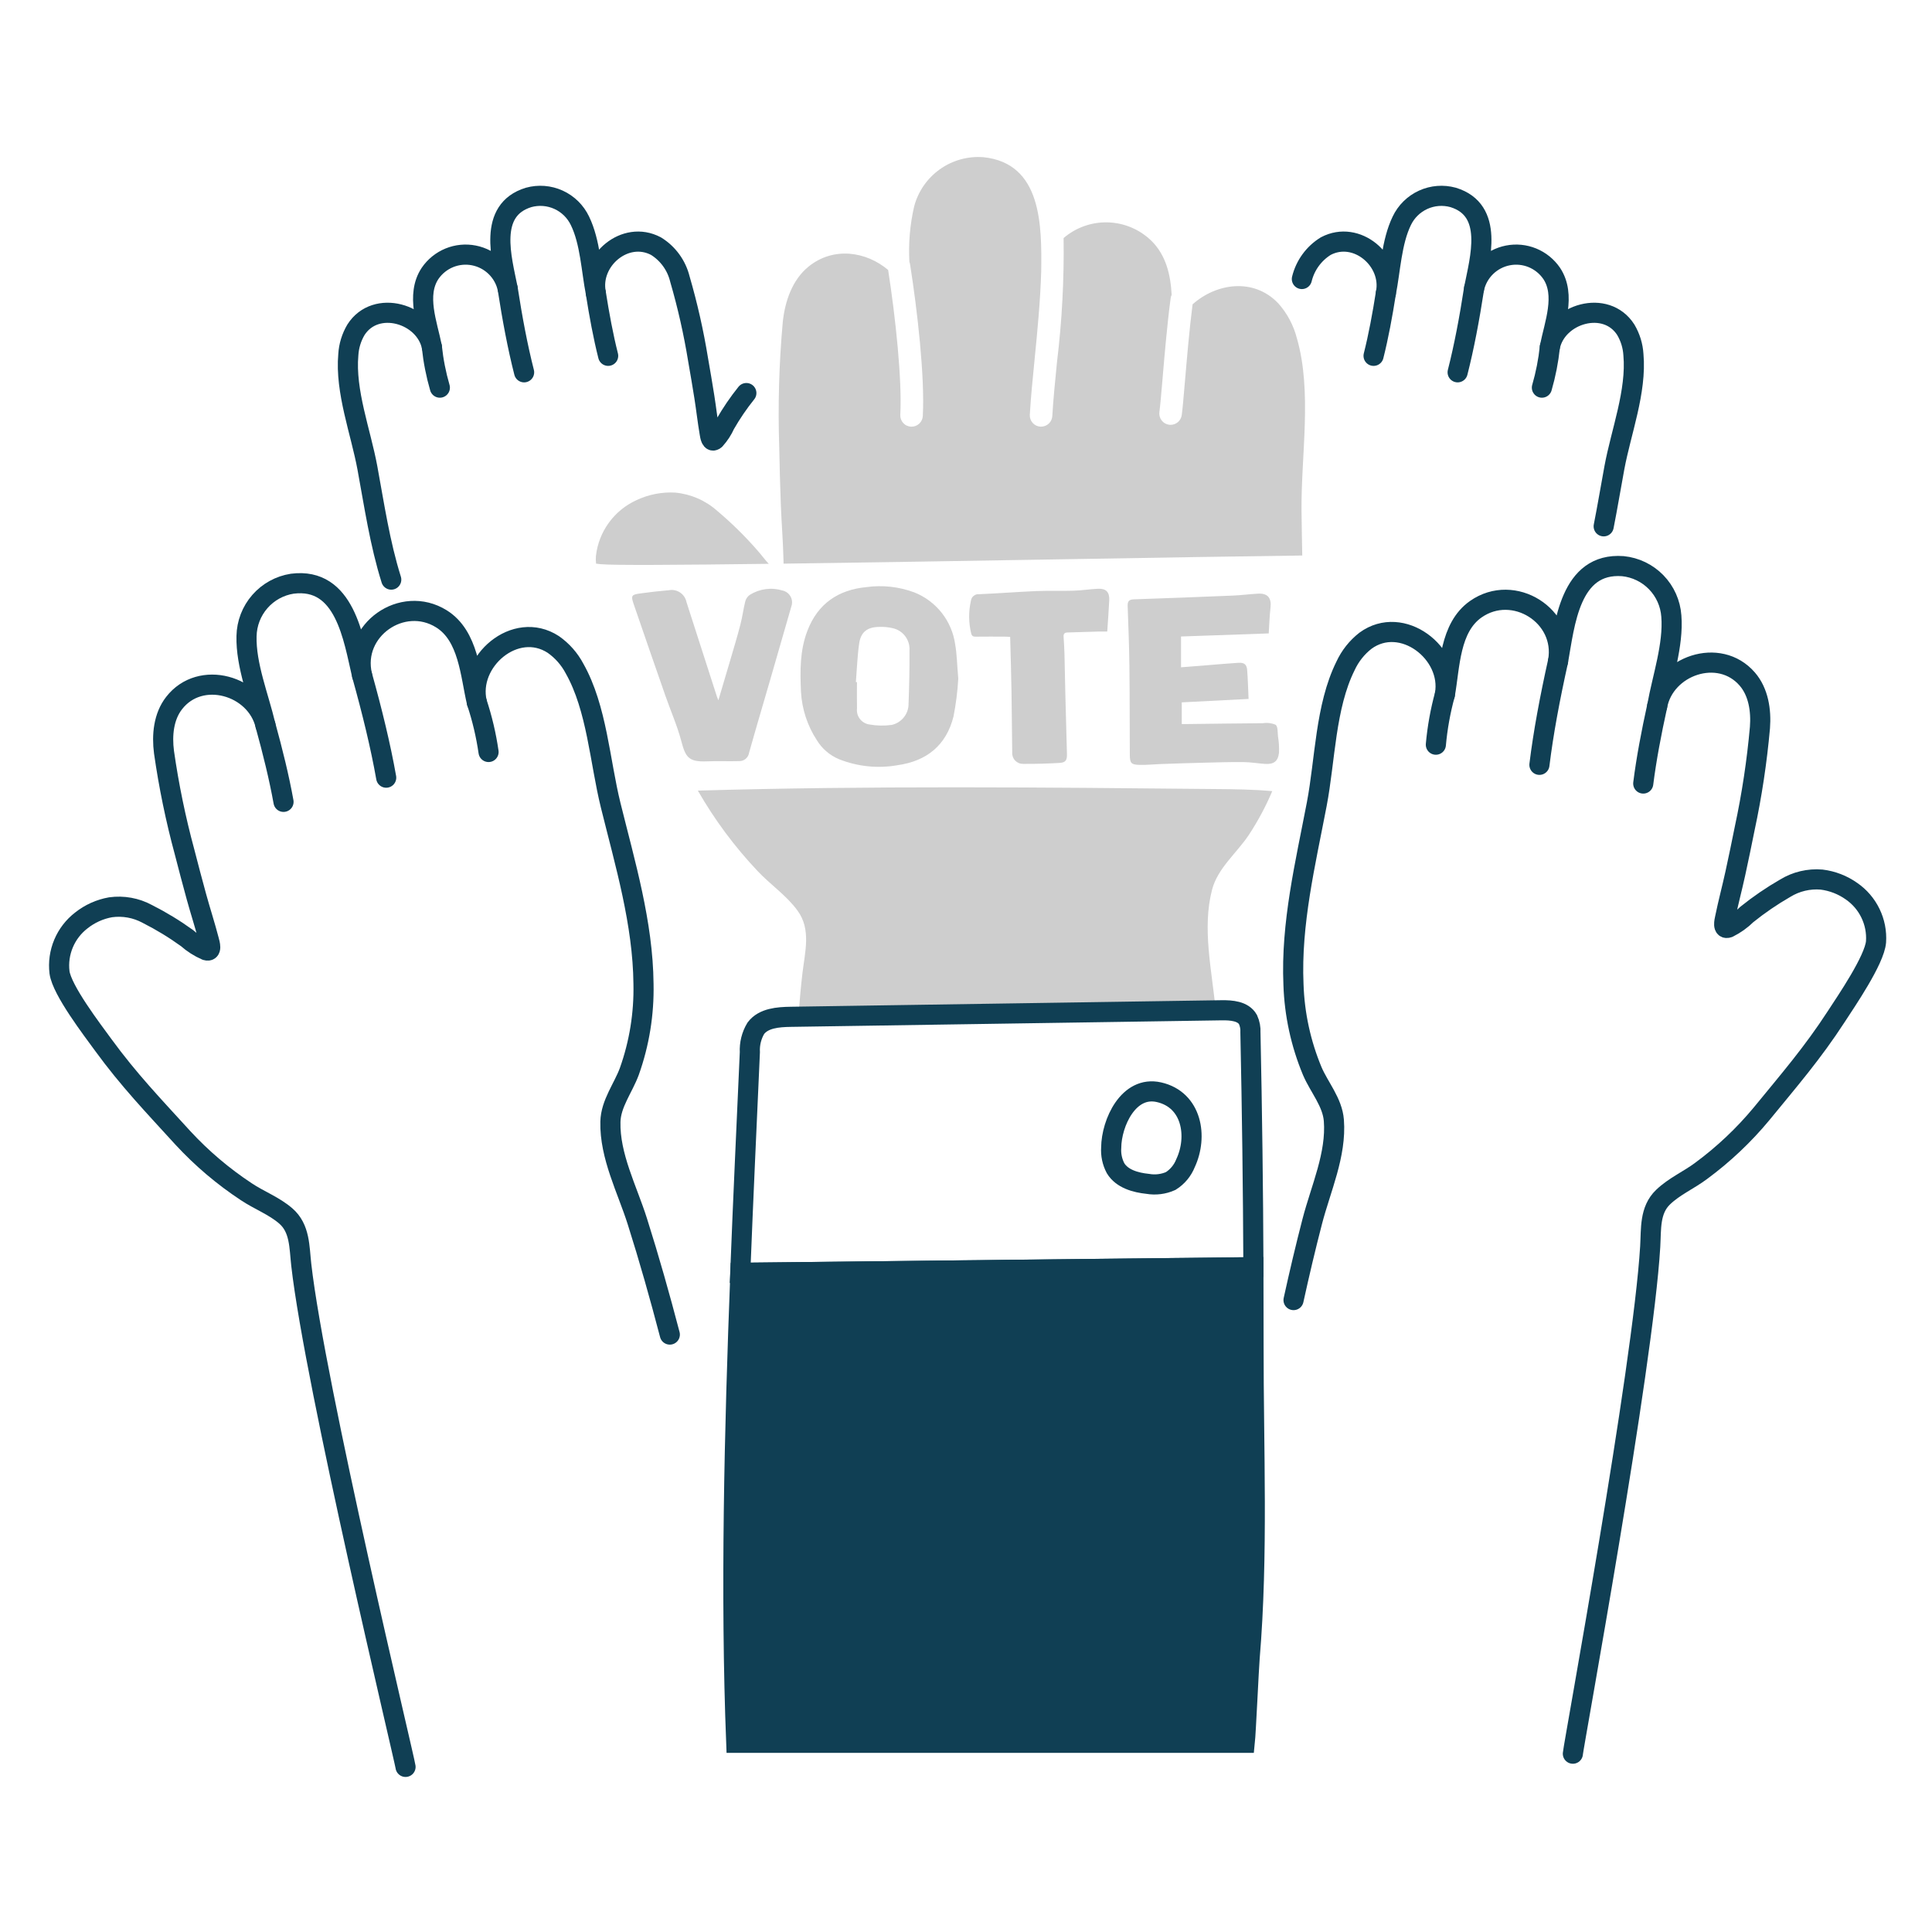 <svg width="96" height="96" viewBox="0 0 96 96" fill="none" xmlns="http://www.w3.org/2000/svg">
<path d="M39.633 45.253C40.31 46.186 40.001 47.283 39.872 48.366C39.799 48.98 39.733 49.71 39.673 50.52L60.407 50.206C60.224 48.24 59.723 46.138 60.227 44.208C60.508 43.132 61.46 42.383 62.055 41.485C62.507 40.797 62.897 40.069 63.218 39.311C62.277 39.226 61.328 39.215 60.382 39.207C51.813 39.122 43.241 39.037 34.676 39.285C35.501 40.725 36.493 42.062 37.632 43.268C38.272 43.955 39.079 44.488 39.633 45.253Z" fill="#CECECE"/>
<path d="M19.441 28.801C18.874 26.996 18.597 25.099 18.255 23.246C17.924 21.456 17.144 19.451 17.308 17.623C17.334 17.186 17.464 16.762 17.688 16.385C18.668 14.849 21.133 15.576 21.461 17.245C21.237 16.106 20.652 14.66 21.372 13.582C21.608 13.238 21.939 12.97 22.326 12.811C22.713 12.653 23.137 12.611 23.547 12.692C23.957 12.772 24.335 12.971 24.633 13.263C24.932 13.556 25.138 13.929 25.226 14.338C24.932 12.842 24.214 10.44 26.266 9.81C26.761 9.673 27.288 9.714 27.755 9.927C28.222 10.14 28.599 10.512 28.819 10.975C29.331 12.027 29.382 13.417 29.607 14.563C29.289 12.944 31.062 11.419 32.595 12.23C33.191 12.598 33.617 13.185 33.783 13.865C34.166 15.181 34.468 16.52 34.688 17.873C34.796 18.487 34.9 19.101 34.998 19.717C35.094 20.32 35.16 20.929 35.264 21.53C35.285 21.654 35.331 22.019 35.532 21.844C35.737 21.617 35.905 21.36 36.03 21.08C36.341 20.537 36.694 20.019 37.086 19.531" stroke="#103F54" stroke-linecap="round" stroke-linejoin="round"/>
<path d="M29.606 14.562C29.779 15.657 29.974 16.712 30.219 17.681" stroke="#103F54" stroke-linecap="round" stroke-linejoin="round"/>
<path d="M25.226 14.338C25.457 15.837 25.722 17.243 26.043 18.5" stroke="#103F54" stroke-linecap="round" stroke-linejoin="round"/>
<path d="M21.46 17.246C21.532 17.928 21.665 18.603 21.856 19.262" stroke="#103F54" stroke-linecap="round" stroke-linejoin="round"/>
<path d="M79.686 26.153C79.878 25.185 80.038 24.209 80.217 23.246C80.548 21.456 81.328 19.452 81.164 17.623C81.138 17.186 81.008 16.762 80.784 16.385C79.804 14.849 77.339 15.576 77.011 17.245C77.235 16.106 77.82 14.66 77.1 13.582C76.864 13.238 76.532 12.97 76.146 12.811C75.759 12.653 75.335 12.611 74.925 12.692C74.515 12.772 74.137 12.971 73.839 13.263C73.54 13.556 73.334 13.929 73.246 14.338C73.539 12.842 74.258 10.44 72.206 9.81C71.711 9.673 71.184 9.714 70.717 9.927C70.25 10.14 69.873 10.511 69.653 10.974C69.143 12.026 69.09 13.416 68.865 14.562C69.183 12.943 67.41 11.419 65.877 12.229C65.281 12.597 64.855 13.184 64.689 13.864" stroke="#103F54" stroke-linecap="round" stroke-linejoin="round"/>
<path d="M68.864 14.562C68.692 15.657 68.497 16.712 68.252 17.681" stroke="#103F54" stroke-linecap="round" stroke-linejoin="round"/>
<path d="M73.246 14.338C73.015 15.837 72.75 17.243 72.429 18.5" stroke="#103F54" stroke-linecap="round" stroke-linejoin="round"/>
<path d="M77.011 17.246C76.939 17.928 76.807 18.603 76.616 19.262" stroke="#103F54" stroke-linecap="round" stroke-linejoin="round"/>
<path d="M64.275 64.6C64.563 63.29 64.87 61.984 65.207 60.686C65.627 59.066 66.411 57.373 66.279 55.672C66.209 54.769 65.553 54.031 65.207 53.225C64.637 51.859 64.32 50.401 64.272 48.921C64.14 45.898 64.864 42.913 65.428 39.965C65.85 37.763 65.852 35.113 66.859 33.087C67.085 32.598 67.424 32.169 67.85 31.837C69.663 30.512 72.166 32.45 71.795 34.513C72.048 33.105 72.025 31.185 73.333 30.27C75.21 28.957 77.826 30.596 77.418 32.861C77.751 31.015 78.002 27.936 80.64 28.132C81.269 28.195 81.856 28.479 82.296 28.932C82.737 29.386 83.003 29.98 83.048 30.611C83.163 32.047 82.6 33.665 82.346 35.081C82.706 33.081 85.424 32.126 86.821 33.742C87.378 34.386 87.516 35.301 87.451 36.151C87.301 37.833 87.049 39.505 86.695 41.157C86.544 41.91 86.389 42.661 86.225 43.412C86.064 44.148 85.868 44.876 85.718 45.613C85.686 45.765 85.576 46.203 85.885 46.093C86.222 45.925 86.53 45.705 86.798 45.44C87.399 44.956 88.037 44.52 88.706 44.135C89.247 43.803 89.88 43.653 90.513 43.706C91.049 43.772 91.56 43.97 92 44.282C92.404 44.56 92.728 44.938 92.942 45.38C93.156 45.821 93.252 46.31 93.219 46.799C93.145 47.699 91.74 49.748 91.248 50.504C90.058 52.336 88.922 53.644 87.536 55.339C86.653 56.405 85.642 57.359 84.528 58.181C83.916 58.639 83.193 58.95 82.638 59.484C81.961 60.134 82.05 61.058 81.998 61.945C81.637 68.004 78.186 86.715 78.155 87.14" stroke="#103F54" stroke-linecap="round" stroke-linejoin="round"/>
<path d="M82.346 35.08C82.053 36.414 81.805 37.712 81.652 38.933" stroke="#103F54" stroke-linecap="round" stroke-linejoin="round"/>
<path d="M77.418 32.861C77.012 34.685 76.687 36.418 76.493 38.004" stroke="#103F54" stroke-linecap="round" stroke-linejoin="round"/>
<path d="M71.795 34.514C71.572 35.328 71.422 36.161 71.347 37.003" stroke="#103F54" stroke-linecap="round" stroke-linejoin="round"/>
<path d="M33.283 66.314C32.788 64.425 32.259 62.549 31.669 60.689C31.164 59.094 30.29 57.445 30.331 55.739C30.353 54.834 30.968 54.062 31.271 53.239C31.768 51.844 32.006 50.371 31.975 48.891C31.946 45.865 31.064 42.923 30.343 40.009C29.805 37.833 29.661 35.187 28.548 33.218C28.296 32.741 27.934 32.331 27.492 32.022C25.61 30.796 23.214 32.864 23.695 34.905C23.367 33.513 23.288 31.593 21.933 30.749C19.988 29.538 17.463 31.315 17.991 33.556C17.561 31.729 17.146 28.668 14.522 29.004C13.898 29.101 13.327 29.415 12.912 29.892C12.496 30.368 12.262 30.976 12.25 31.608C12.212 33.048 12.86 34.634 13.19 36.034C12.724 34.057 9.958 33.247 8.65 34.936C8.127 35.608 8.039 36.529 8.149 37.374C8.388 39.047 8.729 40.703 9.171 42.334C9.363 43.078 9.557 43.82 9.761 44.56C9.961 45.286 10.195 46.003 10.384 46.731C10.423 46.882 10.557 47.314 10.243 47.22C9.897 47.07 9.578 46.866 9.296 46.616C8.67 46.164 8.01 45.762 7.321 45.414C6.763 45.111 6.123 44.995 5.494 45.082C4.962 45.176 4.463 45.401 4.04 45.737C3.652 46.036 3.348 46.431 3.158 46.883C2.968 47.335 2.898 47.829 2.957 48.316C3.078 49.209 4.591 51.181 5.122 51.91C6.409 53.675 7.613 54.922 9.086 56.54C10.025 57.557 11.085 58.456 12.241 59.218C12.877 59.643 13.617 59.915 14.198 60.418C14.909 61.031 14.87 61.959 14.969 62.841C15.652 68.873 20.097 87.373 20.151 87.796" stroke="#103F54" stroke-linecap="round" stroke-linejoin="round"/>
<path d="M13.19 36.033C13.553 37.35 13.87 38.633 14.088 39.844" stroke="#103F54" stroke-linecap="round" stroke-linejoin="round"/>
<path d="M17.992 33.557C18.494 35.356 18.912 37.07 19.19 38.642" stroke="#103F54" stroke-linecap="round" stroke-linejoin="round"/>
<path d="M23.695 34.904C23.961 35.706 24.155 36.53 24.276 37.366" stroke="#103F54" stroke-linecap="round" stroke-linejoin="round"/>
<path d="M38.198 28.016C38.008 27.813 37.841 27.58 37.663 27.38C37.042 26.664 36.366 25.998 35.642 25.388C35.061 24.869 34.328 24.55 33.552 24.477C32.891 24.44 32.231 24.568 31.632 24.85C31.084 25.098 30.609 25.485 30.255 25.971C29.9 26.458 29.679 27.028 29.611 27.626C29.601 27.753 29.603 27.88 29.618 28.007C29.696 28.017 29.774 28.026 29.851 28.034C30.443 28.095 33.753 28.073 38.198 28.016Z" fill="#CECECE"/>
<path d="M64.438 16.796C64.272 16.155 63.955 15.563 63.514 15.07C62.291 13.788 60.433 14.073 59.259 15.122C59.104 16.314 58.976 17.824 58.88 18.942C58.814 19.716 58.762 20.327 58.72 20.627C58.701 20.76 58.635 20.883 58.533 20.972C58.431 21.06 58.301 21.109 58.166 21.11C58.14 21.11 58.114 21.108 58.088 21.104C58.015 21.094 57.945 21.07 57.881 21.032C57.818 20.995 57.763 20.946 57.718 20.887C57.674 20.828 57.642 20.762 57.623 20.69C57.605 20.619 57.6 20.545 57.61 20.472C57.648 20.202 57.702 19.574 57.764 18.847C57.864 17.667 58.002 16.051 58.17 14.81C58.178 14.754 58.195 14.7 58.219 14.65C58.165 13.65 57.939 12.694 57.23 11.982C56.652 11.411 55.881 11.079 55.069 11.05C54.258 11.022 53.465 11.3 52.849 11.829C52.879 13.889 52.77 15.949 52.521 17.995C52.425 18.966 52.333 19.883 52.289 20.672C52.281 20.814 52.219 20.949 52.115 21.047C52.011 21.145 51.873 21.2 51.73 21.2C51.72 21.2 51.709 21.2 51.698 21.2C51.625 21.196 51.553 21.177 51.487 21.146C51.42 21.114 51.361 21.069 51.312 21.014C51.263 20.959 51.225 20.895 51.201 20.826C51.177 20.757 51.167 20.683 51.171 20.61C51.216 19.796 51.308 18.868 51.406 17.885C51.545 16.482 51.694 14.95 51.737 13.485C51.767 11.192 51.769 8.114 48.867 7.811C48.093 7.751 47.323 7.966 46.692 8.418C46.061 8.87 45.61 9.53 45.418 10.282C45.214 11.178 45.136 12.097 45.187 13.014C45.202 13.052 45.214 13.093 45.221 13.134C45.578 15.387 45.959 18.714 45.854 20.671C45.846 20.814 45.784 20.949 45.68 21.047C45.576 21.146 45.438 21.201 45.295 21.201C45.285 21.201 45.275 21.201 45.264 21.201C45.191 21.197 45.119 21.179 45.053 21.147C44.986 21.116 44.927 21.071 44.878 21.016C44.829 20.962 44.791 20.898 44.766 20.828C44.742 20.759 44.731 20.686 44.735 20.612C44.828 18.887 44.501 15.777 44.131 13.415C43.049 12.497 41.422 12.24 40.179 13.245C39.366 13.902 39 14.977 38.894 16.018C38.709 18.083 38.651 20.158 38.72 22.231C38.739 23.173 38.762 24.115 38.798 25.057C38.832 25.98 38.911 26.903 38.931 27.826C38.931 27.871 38.935 27.936 38.934 28.008C47.214 27.897 58.951 27.674 64.708 27.603C64.695 26.872 64.68 26.142 64.672 25.416C64.64 22.663 65.214 19.462 64.438 16.796Z" fill="#CECECE"/>
<path d="M62.288 66.846C62.289 65.553 62.287 64.26 62.282 62.967L36.79 63.245C36.486 71.106 36.295 79.241 36.583 86.599H61.852C61.906 86.087 62.051 82.896 62.094 82.382C62.522 77.262 62.282 71.982 62.288 66.846Z" fill="#103F54" stroke="#103F54" stroke-miterlimit="10"/>
<path d="M62.282 62.965C62.265 59.079 62.215 55.194 62.133 51.309C62.146 51.087 62.105 50.866 62.013 50.664C61.775 50.238 61.19 50.193 60.701 50.2L39.293 50.525C38.661 50.534 37.937 50.589 37.557 51.094C37.341 51.453 37.238 51.868 37.26 52.287C37.101 55.844 36.929 59.523 36.783 63.244L62.282 62.965Z" stroke="#103F54" stroke-miterlimit="10"/>
<path d="M55.215 57.021C55.19 57.377 55.265 57.733 55.432 58.049C55.752 58.575 56.42 58.763 57.032 58.826C57.417 58.892 57.814 58.843 58.171 58.684C58.506 58.474 58.764 58.162 58.909 57.795C59.526 56.477 59.234 54.646 57.588 54.272C56.072 53.928 55.228 55.798 55.215 57.021Z" stroke="#103F54" stroke-miterlimit="10"/>
<path d="M38.892 29.345C38.621 29.261 38.336 29.236 38.056 29.272C37.775 29.308 37.505 29.404 37.265 29.553C37.155 29.628 37.074 29.738 37.036 29.866C36.938 30.255 36.889 30.657 36.787 31.046C36.632 31.645 36.451 32.237 36.278 32.831C36.092 33.467 35.901 34.102 35.695 34.799C35.653 34.69 35.634 34.648 35.62 34.604C35.117 33.043 34.614 31.482 34.112 29.921C34.074 29.726 33.96 29.555 33.797 29.444C33.633 29.333 33.432 29.291 33.237 29.328C32.756 29.368 32.276 29.422 31.797 29.49C31.377 29.549 31.345 29.601 31.484 30.008C32.008 31.537 32.537 33.065 33.07 34.591C33.33 35.334 33.651 36.061 33.852 36.819C34.059 37.601 34.199 37.869 35.11 37.831C35.649 37.808 36.189 37.834 36.728 37.819C36.846 37.822 36.96 37.782 37.051 37.707C37.141 37.631 37.201 37.526 37.22 37.41C37.558 36.202 37.917 35 38.266 33.794C38.62 32.574 38.972 31.354 39.322 30.133C39.35 30.053 39.362 29.968 39.355 29.884C39.348 29.799 39.324 29.717 39.283 29.643C39.242 29.568 39.187 29.503 39.119 29.452C39.052 29.401 38.974 29.364 38.892 29.345Z" fill="#CECECE"/>
<path d="M45.426 29.434C44.666 29.151 43.848 29.062 43.045 29.174C41.646 29.31 40.635 29.997 40.118 31.346C39.742 32.329 39.755 33.345 39.8 34.372C39.847 35.228 40.117 36.057 40.586 36.775C40.843 37.198 41.226 37.529 41.682 37.721C42.608 38.091 43.618 38.196 44.6 38.022C46.047 37.82 47.022 37.03 47.378 35.605C47.501 34.983 47.581 34.353 47.616 33.72C47.554 33.006 47.548 32.511 47.464 32.03C47.385 31.455 47.155 30.912 46.797 30.455C46.439 29.999 45.966 29.646 45.426 29.434ZM45.142 35.067C45.122 35.295 45.031 35.51 44.88 35.681C44.73 35.853 44.529 35.972 44.306 36.021C43.941 36.071 43.57 36.064 43.207 36C43.019 35.975 42.847 35.878 42.731 35.728C42.614 35.578 42.561 35.388 42.584 35.2C42.574 34.764 42.582 34.329 42.582 33.894L42.528 33.891C42.58 33.251 42.601 32.604 42.692 31.971C42.775 31.4 43.1 31.158 43.681 31.151C43.906 31.141 44.132 31.162 44.351 31.212C44.604 31.266 44.829 31.41 44.983 31.618C45.138 31.825 45.212 32.082 45.191 32.34C45.201 33.247 45.176 34.158 45.142 35.067Z" fill="#CECECE"/>
<path d="M63.502 36.588C63.481 36.388 63.502 36.104 63.385 36.014C63.186 35.928 62.967 35.901 62.753 35.936C61.496 35.945 60.239 35.963 58.983 35.978C58.905 35.978 58.827 35.978 58.721 35.978V34.9L62.041 34.73C62.017 34.214 62.007 33.755 61.971 33.297C61.95 33.016 61.828 32.917 61.536 32.934C61.006 32.966 60.476 33.016 59.946 33.058L58.685 33.158V31.627L63.042 31.474C63.071 31.033 63.083 30.607 63.131 30.185C63.185 29.714 62.992 29.473 62.516 29.498C62.098 29.519 61.681 29.578 61.263 29.594C59.622 29.663 57.981 29.725 56.339 29.781C56.087 29.789 56.025 29.89 56.033 30.117C56.068 31.098 56.107 32.078 56.119 33.059C56.137 34.541 56.131 36.023 56.14 37.507C56.142 37.922 56.207 37.997 56.633 38.007C56.978 38.015 57.325 37.977 57.67 37.965C58.355 37.941 59.039 37.917 59.724 37.901C60.408 37.884 61.091 37.861 61.774 37.867C62.136 37.87 62.496 37.933 62.858 37.958C63.288 37.987 63.505 37.833 63.553 37.403C63.565 37.131 63.548 36.858 63.502 36.588Z" fill="#CECECE"/>
<path d="M54.556 29.255C54.154 29.273 53.756 29.34 53.353 29.351C52.742 29.371 52.129 29.344 51.518 29.369C50.561 29.409 49.605 29.486 48.648 29.526C48.552 29.517 48.456 29.546 48.381 29.606C48.306 29.666 48.257 29.753 48.245 29.849C48.123 30.385 48.127 30.942 48.258 31.476C48.286 31.598 48.353 31.639 48.48 31.636C48.955 31.63 49.431 31.633 49.906 31.634C49.991 31.634 50.076 31.642 50.194 31.647C50.218 32.565 50.246 33.458 50.261 34.351C50.279 35.365 50.28 36.379 50.297 37.393C50.292 37.467 50.303 37.54 50.328 37.609C50.354 37.678 50.393 37.742 50.444 37.794C50.495 37.847 50.557 37.889 50.625 37.917C50.693 37.945 50.766 37.958 50.84 37.956C51.443 37.961 52.047 37.944 52.65 37.909C52.956 37.891 53.025 37.768 53.016 37.461C52.986 36.48 52.96 35.497 52.937 34.514C52.92 33.837 52.911 33.161 52.893 32.485C52.886 32.203 52.867 31.921 52.849 31.64C52.841 31.503 52.888 31.431 53.038 31.428C53.553 31.416 54.068 31.396 54.582 31.381C54.725 31.377 54.867 31.381 55.018 31.381C55.054 30.835 55.094 30.33 55.118 29.824C55.136 29.42 54.961 29.237 54.556 29.255Z" fill="#CECECE"/>
</svg>
